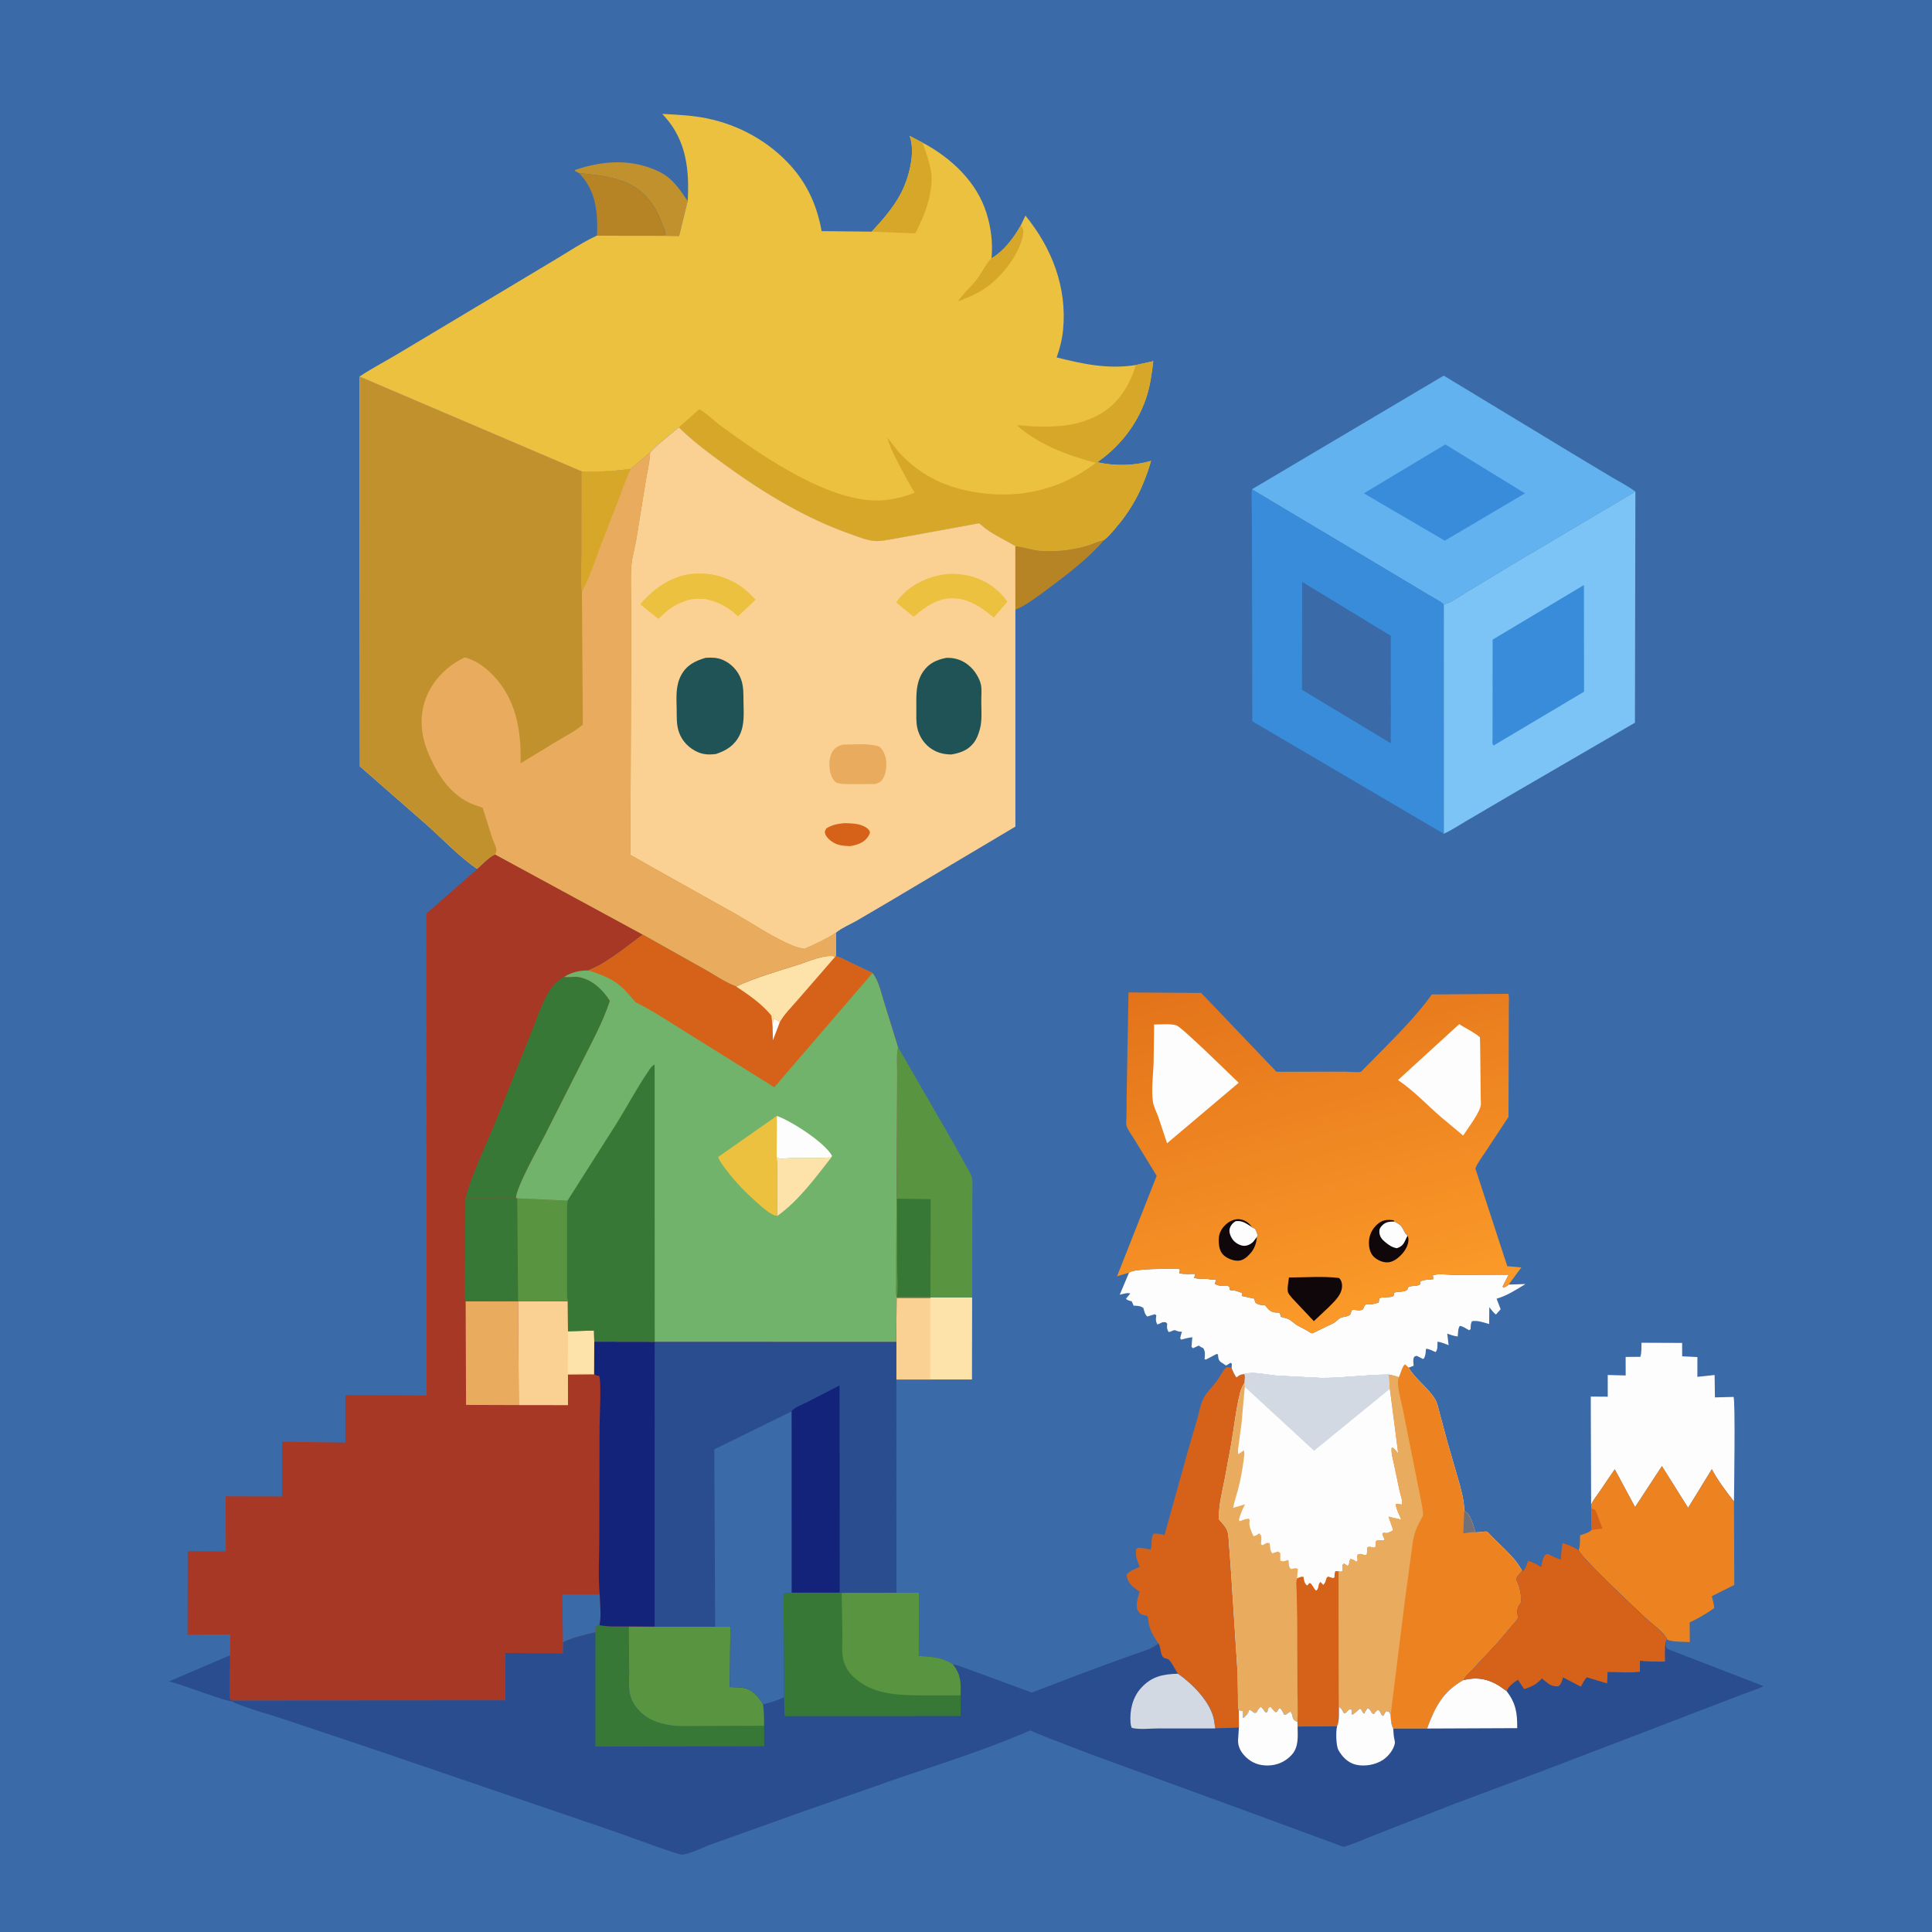 <?xml version="1.0" encoding="utf-8" ?>
<svg xmlns="http://www.w3.org/2000/svg" xmlns:xlink="http://www.w3.org/1999/xlink" width="1160" height="1160">
	<rect width="100%" height="100%" fill="#333333" stroke="none"/>
	<path fill="#3A6BA8" transform="scale(1.133 1.133)" d="M0 -0L1024 0L1024 1024L-0 1024L0 -0Z"/>
	<path fill="#B68424" transform="scale(1.133 1.133)" d="M538.072 289.418C542.393 289.723 546.813 291.443 551.25 291.827C558.947 292.494 568.256 291.417 575.68 289.266C578.72 288.385 581.559 286.858 584.649 286.248L585.101 286.164C576.789 295.908 565.716 304.315 555.468 311.947C550.105 315.94 544.255 320.516 538.087 323.137L538.072 289.418Z"/>
	<path fill="#C1912E" transform="scale(1.133 1.133)" d="M306.877 91.763L304.801 90.653L304.75 90.062C319.576 85 334.939 84.017 349.3 90.98C356.457 94.45 360.094 100.194 364.423 106.523L359.879 125.088L352.066 124.955C352.419 124.375 352.55 124.368 352.564 123.772C352.598 122.303 351.587 120.385 351.05 119C349.166 114.145 347.217 109.923 343.921 105.861C334.532 94.292 320.579 93.189 306.877 91.763Z"/>
	<path fill="#B68424" transform="scale(1.133 1.133)" d="M306.877 91.763C320.579 93.189 334.532 94.292 343.921 105.861C347.217 109.923 349.166 114.145 351.05 119C351.587 120.385 352.598 122.303 352.564 123.772C352.55 124.368 352.419 124.375 352.066 124.955L316.227 124.906C316.393 124.066 316.455 123.491 316.469 122.652C316.673 110.902 315.342 100.509 306.877 91.763Z"/>
	<path fill="#FDE2AA" transform="scale(1.133 1.133)" d="M493.052 687.504L515.172 687.531L515.081 731.035L492.95 731.033L474.942 731.054L474.961 711.066L475.149 687.967L492.966 687.836L493.052 687.504Z"/>
	<path fill="#FBD193" transform="scale(1.133 1.133)" d="M474.961 711.066L475.149 687.967L492.966 687.836L492.95 731.033L474.942 731.054L474.961 711.066Z"/>
	<path fill="#599440" transform="scale(1.133 1.133)" d="M475.934 554.952L505.334 605.868L511.844 617.624C513.447 620.53 515.346 623.083 515.315 626.5L515.271 635.253L515.172 687.531L493.052 687.504L475.197 687.51C474.644 685.313 474.943 682.619 474.942 680.331L474.94 665.442L475.321 594.916L475.442 568.703C475.464 564.245 475.004 559.289 475.934 554.952Z"/>
	<path fill="#387837" transform="scale(1.133 1.133)" d="M475.372 635.175L475.947 635.235L493.207 635.473L493.052 687.504L475.197 687.51C476.156 682.524 475.434 676.235 475.432 671.125L475.372 635.175Z"/>
	<path fill="#FEFDFD" transform="scale(1.133 1.133)" d="M843.194 797.316L843.003 740.093L852.002 740.154L851.997 728.657L861.504 728.906L861.48 719.089L869.26 719.019C870.03 716.901 869.781 713.852 869.886 711.573L891.416 711.663L891.437 718.753L899.507 719.155L899.496 729.632L908.624 728.655L908.797 740.531L918.664 740.272C919.667 742.015 918.961 789.754 918.888 795.68C914.567 790.196 910.486 784.771 907.151 778.606L894.582 799.054L880.7 776.96L866.482 798.655L855.711 778.633L847.598 790.549C846.119 792.712 844.297 794.943 843.194 797.316Z"/>
	<path fill="#ED8221" transform="scale(1.133 1.133)" d="M843.194 797.316C844.297 794.943 846.119 792.712 847.598 790.549L855.711 778.633L866.482 798.655L880.7 776.96L894.582 799.054L907.151 778.606C910.486 784.771 914.567 790.196 918.888 795.68L919.058 839.904L907.153 845.874C907.612 847.888 908.358 850.134 908.402 852.195C904.286 855.096 899.992 857.675 895.401 859.761L895.486 870.205C892.086 869.947 886.551 870.257 883.517 868.896C881.631 864.83 875.186 860.458 871.913 857.365C867.227 852.938 837.261 824.928 836.541 821.439C837.512 819.455 837.213 815.854 837.328 813.614C839.141 812.932 841.118 812.572 842.686 811.39L843.491 810.759L843.322 799.323L843.194 797.316Z"/>
	<path fill="#D6621A" transform="scale(1.133 1.133)" d="M843.322 799.323C844.823 799.731 845.193 799.84 845.905 801.25L849.228 810.044L843.491 810.759L843.322 799.323Z"/>
	<path fill="#D6621A" transform="scale(1.133 1.133)" d="M613.949 870.965C611.387 867.276 608.819 863.286 608.519 858.68C608.453 857.661 608.499 857.115 607.885 856.25L605.893 855.873C604.51 855.504 603.665 854.769 603.003 853.528C601.506 850.721 603.103 846.391 603.951 843.549L600.803 841.25C598.683 839.383 597.181 837.368 597.059 834.5C598.324 832.452 601.861 831.349 604.015 830.341C602.576 826.891 601.66 824.855 602.076 821L603.25 820.188C605.526 820.262 607.53 820.682 609.733 821.207C610.819 818.632 609.552 814.983 611.426 812.75C613.392 812.541 615.214 813.057 617.119 813.48L629.696 768.258L634.469 752C635.387 748.779 635.988 745.16 637.262 742.081C638.864 738.209 642.875 734.609 645.348 731.133C646.711 729.217 648.034 726.146 649.827 724.697C650.467 724.18 651.875 724.741 652.666 724.897C653.326 726.714 654.113 728.249 655.137 729.887C656.646 729.151 655.356 729.879 656.36 729.093C657.246 728.399 658.4 728.297 659.478 728.094C660.019 729.722 659.539 730.975 659.596 732.601C658.562 734.294 657.723 735.871 657.228 737.804C654.953 746.7 654.044 756.201 652.439 765.255L648.898 784.398C647.57 790.773 645.686 798.65 645.941 805.148C647.432 806.923 649.607 809.019 650.377 811.195C651.09 813.209 651.084 815.756 651.253 817.875L652.153 829.698L655.84 886.518L656.045 898.959C656.072 901.374 655.879 903.96 656.493 906.303L656.527 915.523L643.998 915.947L643.319 911.425C641.524 901.904 631.853 892.307 624.255 886.957C622.691 885.02 621.019 880.854 619.25 879.477C618.775 879.108 617.372 878.822 616.75 878.605C614.767 876.851 615.242 873.827 614.212 871.531L613.949 870.965Z"/>
	<path fill="#FEFDFD" transform="scale(1.133 1.133)" d="M598.306 674.43C601.091 672.03 620.056 672.445 624.75 672.441L625.276 673L624.952 674.75C627.606 675.354 630.535 675.099 633.25 675.089C633.451 676.21 633.26 676.098 632.673 677C634.506 678.127 638.323 677.386 640.665 677.891C641.866 678.15 643.148 678.132 644.374 678.173C644.253 679.027 644.088 679.495 643.75 680.269C645.325 681.637 648.674 681.48 650.75 681.459L651.757 682.25L651.626 683.5C652.751 683.917 652.166 683.816 653.219 683.82C654.782 683.824 656.519 684.603 658 685.109L658.354 685.859L657.987 686.75L664.842 688.25L664.874 688.81C664.95 689.545 665.133 689.912 665.491 690.537C667.253 691.532 668.366 691.645 670.374 691.654L670.862 692.267C672.413 694.194 673.417 695.333 675.998 695.548L677.976 695.612C678.495 696.37 678.613 696.897 678.75 697.8L681.858 698.68C684.062 699.336 685.161 700.888 687 702.047C689.294 703.493 691.722 704.418 694.02 705.983C694.868 706.56 694.503 706.383 695.571 706.539L706.009 701.502C707.314 701 707.949 700.326 708.938 699.376C710.954 697.437 713.016 698.227 715.043 696.993C716.438 696.143 715.641 694.257 716.813 694.175C717.125 694.153 717.438 694.132 717.75 694.14L719.242 694.318C720.632 694.48 721.173 694.433 722.376 693.75L722.668 692.931C723.043 691.994 723.247 691.713 724 691.106L724.514 691.173C726.828 691.424 728.398 690.952 730.566 690.25C730.932 689.411 730.646 688.071 731.207 687.848C732.839 687.199 737.999 687.883 738.566 686.5L738.75 685.04C740.737 684.337 744.793 684.876 745.856 683.25C746.055 682.946 746.157 682.466 746.25 682.113C748.686 680.912 750.408 682.042 752.75 680.501L752.647 679.116C754.581 678.03 757.288 678.185 759.485 677.898C759.524 677.041 759.494 676.77 759.25 675.994C761.081 674.676 767.614 675.575 770.236 675.616L799.482 675.517L796.283 681.75L796.75 682.397C797.829 681.91 798.657 681.624 799.487 680.749L808.396 680.453C803.549 683.432 798.588 686.637 793.084 688.234L795.24 693.795L792.75 696.61C791.369 695.578 790.316 694.073 789.232 692.737L789.149 701.633C786.329 700.866 782.995 699.615 780.081 700.133C779.274 701.404 779.39 702.908 779.322 704.366L778.5 704.927C776.974 704.067 775.352 702.858 773.608 702.631C772.511 704.139 772.768 706.442 772.467 708.25C770.537 708.057 768.752 707.354 766.927 706.732L767.677 712.825C765.821 712.187 763.734 711.21 761.792 711.013C761.682 712.828 762.031 715.216 760.75 716.517C759.13 715.776 757.517 714.885 755.722 714.728C755.573 715.383 755.553 715.874 755.521 716.548C755.466 717.717 755.119 718.663 754.731 719.75L754 720.171L753.254 719.726L750.75 718.477C750.09 718.73 749.483 718.719 749.216 719.442C748.738 720.732 749.037 722.394 749.125 723.75L746.493 724.764L744.5 723.051C742.992 724.371 742.301 727.974 741.294 729.895C739.607 729.206 737.835 728.856 736.064 728.446C724.03 728.391 712.067 730.297 699.97 730.208L676.5 728.997C671.675 728.595 664.005 726.719 659.478 728.094C658.4 728.297 657.246 728.399 656.36 729.093C655.356 729.879 656.646 729.151 655.137 729.887C654.113 728.249 653.326 726.714 652.666 724.897L652.819 722.75L652.139 722.175L649.75 723.656L646.821 721.684C645.678 720.696 645.614 719.653 645.487 718.246L645.449 717.75L644.75 717.501L639 720.494L638.337 720.25C638.516 718.088 638.885 716.293 637.6 714.389C636.909 714.083 636.286 713.804 635.666 713.363L635.25 713.047L632.25 714.469L631.431 713.75L631.757 709.52L631.908 708.666C629.949 708.78 627.909 709.449 626 709.907L625.43 709.25C625.628 708.256 625.81 707.334 626.147 706.375L626.383 705.75C625.178 705.676 624.191 705.656 623.101 705.06C621.966 704.439 620.817 705.855 619.25 705.84C618.434 704.361 618.326 703.668 618.51 701.982L618.571 701.5L617.858 700.75C615.49 700.277 615.404 701.39 613.25 701.86C612.51 700.186 612.42 699.376 612.708 697.562L612.798 697.044L612 696.447L608 697.664C606.661 696.578 606.413 694.729 605.876 693.103C604.094 691.891 602.822 692.045 600.75 691.905L599.75 689.621C598.611 689.307 597.517 689.137 596.673 688.25L598.954 685.5C597.599 684.85 594.922 685.805 593.395 686.099L598.306 674.43Z"/>
	<path fill="#62B2F0" transform="scale(1.133 1.133)" d="M663.407 259.305L765.086 199.059L833.916 240.746L854.115 252.878C858.293 255.348 862.778 257.603 866.651 260.528L803.108 298.148L777.313 313.738C773.748 315.874 769.063 319.406 765.074 320.34C763.183 318.47 760.183 317.137 757.891 315.744L739.666 304.828L663.407 259.305Z"/>
	<path fill="#398CDA" transform="scale(1.133 1.133)" d="M765.934 235.523L808.144 261.428L765.65 286.525L722.744 261.439L765.934 235.523Z"/>
	<path fill="#7CC4F5" transform="scale(1.133 1.133)" d="M765.074 320.34C769.063 319.406 773.748 315.874 777.313 313.738L803.108 298.148L866.651 260.528L866.405 382.993L801.437 420.75L777.255 434.928C773.284 437.244 769.277 439.969 765.092 441.843L765.074 320.34Z"/>
	<path fill="#398CDA" transform="scale(1.133 1.133)" d="M839.373 310.025L839.438 366.568L791.562 395.041C791.359 394.777 791.067 394.562 790.952 394.25C790.781 393.785 790.954 392.043 790.954 391.467L790.959 383.087L790.984 338.969L839.373 310.025Z"/>
	<path fill="#398CDA" transform="scale(1.133 1.133)" d="M765.092 441.843L663.635 382.218L663.487 299.834L663.406 272.176C663.387 267.956 662.966 263.484 663.407 259.305L739.666 304.828L757.891 315.744C760.183 317.137 763.183 318.47 765.074 320.34L765.092 441.843Z"/>
	<path fill="#3A6BA8" transform="scale(1.133 1.133)" d="M690.057 308.37L737.037 336.93L737.045 393.895L689.942 365.53L690.057 308.37Z"/>
	<path fill="#FEFDFD" transform="scale(1.133 1.133)" d="M741.294 729.895C742.301 727.974 742.992 724.371 744.5 723.051L746.493 724.764L746.968 725.532C750.637 731.298 756.897 735.614 760.474 741.463C761.765 743.574 762.255 746.463 762.913 748.845L766.947 763.897L772.833 784.247C774.336 789.569 775.92 795.1 775.953 800.669C776.49 801.085 777.626 801.735 777.994 802.25C779.474 804.322 781.389 809.554 781.771 812.015L782.247 812.05C783.623 812.136 787.027 811.39 787.945 811.692C788.512 811.878 790.512 814.228 791.09 814.8C794.713 818.388 798.56 821.919 801.95 825.723C803.76 827.754 805.209 830.031 806.641 832.336C805.424 833.719 804.169 834.998 803.381 836.68C805.342 840.994 806.214 844.481 806.002 849.25C803.882 851.998 803.866 853.029 804.245 856.453L804.441 857.72L793.394 870.728L780.008 885C778.719 886.368 776.089 888.515 775.685 890.281C764.717 896.269 760.407 904.737 756.277 916.008L738.316 916.025C737.141 914.081 737.101 911.133 736.924 908.922L736.449 907.5C735.55 906.798 735.592 906.818 734.453 906.892L733 909.354C731.476 908.606 731.876 907.006 730.25 906.037C729.531 906.491 729.092 906.938 728.58 907.605L728 908.371C726.262 907.71 726.677 905.829 724.75 905.21C724.173 905.95 723.687 906.591 723.293 907.451L723.034 908.073C722.007 908.014 721.925 906.145 720.75 905.414L717 908.554L716.168 908.394C716.4 907.141 716.537 906.899 716.037 905.75C713.89 905.75 714.057 907.785 712.25 908.017C711.675 906.909 711.16 905.797 710.19 904.977L709.583 904.487C709.508 907.63 709.879 911.782 708.6 914.691L687.633 914.981L687.56 912.444C683.759 911.122 685.885 909.108 683.75 907.03L681.25 908.741L680.435 908.571C679.949 907.38 679.318 906.402 678.608 905.342L677.869 905.321L676.664 907.19L675.75 907.266L673.25 904.498C671.505 904.912 672.37 906.215 671.25 907.574L670.403 907.25C669.735 906.197 669.159 905.392 668.25 904.519C666.874 905.25 666.639 906.149 665.893 907.491C663.981 908.514 664.013 906.074 661.893 906.25C661.444 908.276 660.368 909.082 658.857 910.427C658.401 910.195 658.898 907.752 658.48 906.75L656.493 906.303C655.879 903.96 656.072 901.374 656.045 898.959L655.84 886.518L652.153 829.698L651.253 817.875C651.084 815.756 651.09 813.209 650.377 811.195C649.607 809.019 647.432 806.923 645.941 805.148C645.686 798.65 647.57 790.773 648.898 784.398L652.439 765.255C654.044 756.201 654.953 746.7 657.228 737.804C657.723 735.871 658.562 734.294 659.596 732.601C659.539 730.975 660.019 729.722 659.478 728.094C664.005 726.719 671.675 728.595 676.5 728.997L699.97 730.208C712.067 730.297 724.03 728.391 736.064 728.446C737.835 728.856 739.607 729.206 741.294 729.895Z"/>
	<path fill="#D2D9E2" transform="scale(1.133 1.133)" d="M659.478 728.094C664.005 726.719 671.675 728.595 676.5 728.997L699.97 730.208C712.067 730.297 724.03 728.391 736.064 728.446L736.55 735.992L696.364 768.801L659.664 734.981L659.596 732.601C659.539 730.975 660.019 729.722 659.478 728.094Z"/>
	<path fill="#E9AB5E" transform="scale(1.133 1.133)" d="M659.596 732.601L659.664 734.981L657.906 754.503L656.397 765.704C656.203 767.278 655.796 769.077 656.25 770.599C657.272 770.008 658.097 769.333 659 768.581C659.718 769.822 659.303 771.693 659.129 773.111C658.449 778.654 657.394 784.433 655.953 789.832C655.15 792.844 654.001 795.953 653.531 799.027L659.783 797.189C658.397 799.957 657.215 802.454 656.546 805.5L657 806.112C658.606 805.483 660.018 804.897 661.75 804.77L662.297 805.466L662.134 806.429C661.774 808.983 663.259 811.777 664.25 814.075C665.606 813.857 666.167 813.346 667.25 812.571C668.142 813.304 668.431 813.802 668.472 815L668.25 818.289L669 818.892C670.388 818.171 671.212 817.306 672.75 817.755C673.323 819.94 672.774 821.347 674.25 823.149L677.25 822.175L678.467 823L678.485 827C679.913 827.704 680.883 827.233 682.378 826.752L682.75 826.622C683.211 828.536 682.602 830.326 684.25 831.492C685.68 831.215 686.559 830.669 687.82 831.5C687.646 833.137 687.4 834.801 687.419 836.446C688.694 835.929 689.353 835.441 690.75 835.652L690.958 837.15C691.202 838.419 691.636 839.541 692.732 840.25L693.974 838.918C695.314 839.047 695.961 841.921 697.5 842.973C699.263 841.717 698.191 839.789 699.75 838.376L701.25 839.92C702.278 838.923 702.489 838.091 702.839 836.756C703.023 836.058 703.238 835.995 703.75 835.513L706.5 836.331L707.25 835.837C707.156 834.597 707.269 833.816 707.645 832.632L709.418 832.621L709.583 904.487C709.508 907.63 709.879 911.782 708.6 914.691L687.633 914.981L687.56 912.444C683.759 911.122 685.885 909.108 683.75 907.03L681.25 908.741L680.435 908.571C679.949 907.38 679.318 906.402 678.608 905.342L677.869 905.321L676.664 907.19L675.75 907.266L673.25 904.498C671.505 904.912 672.37 906.215 671.25 907.574L670.403 907.25C669.735 906.197 669.159 905.392 668.25 904.519C666.874 905.25 666.639 906.149 665.893 907.491C663.981 908.514 664.013 906.074 661.893 906.25C661.444 908.276 660.368 909.082 658.857 910.427C658.401 910.195 658.898 907.752 658.48 906.75L656.493 906.303C655.879 903.96 656.072 901.374 656.045 898.959L655.84 886.518L652.153 829.698L651.253 817.875C651.084 815.756 651.09 813.209 650.377 811.195C649.607 809.019 647.432 806.923 645.941 805.148C645.686 798.65 647.57 790.773 648.898 784.398L652.439 765.255C654.044 756.201 654.953 746.7 657.228 737.804C657.723 735.871 658.562 734.294 659.596 732.601Z"/>
	<path fill="#D6621A" transform="scale(1.133 1.133)" d="M687.419 836.446C688.694 835.929 689.353 835.441 690.75 835.652L690.958 837.15C691.202 838.419 691.636 839.541 692.732 840.25L693.974 838.918C695.314 839.047 695.961 841.921 697.5 842.973C699.263 841.717 698.191 839.789 699.75 838.376L701.25 839.92C702.278 838.923 702.489 838.091 702.839 836.756C703.023 836.058 703.238 835.995 703.75 835.513L706.5 836.331L707.25 835.837C707.156 834.597 707.269 833.816 707.645 832.632L709.418 832.621L709.583 904.487C709.508 907.63 709.879 911.782 708.6 914.691L687.633 914.981L687.56 912.444C687.895 906.111 687.552 899.603 687.546 893.248L687.44 858.147L687.129 842.952C687.081 840.925 686.638 838.305 687.419 836.446Z"/>
	<path fill="#ED8221" transform="scale(1.133 1.133)" d="M741.294 729.895C742.301 727.974 742.992 724.371 744.5 723.051L746.493 724.764L746.968 725.532C750.637 731.298 756.897 735.614 760.474 741.463C761.765 743.574 762.255 746.463 762.913 748.845L766.947 763.897L772.833 784.247C774.336 789.569 775.92 795.1 775.953 800.669C776.49 801.085 777.626 801.735 777.994 802.25C779.474 804.322 781.389 809.554 781.771 812.015L782.247 812.05C783.623 812.136 787.027 811.39 787.945 811.692C788.512 811.878 790.512 814.228 791.09 814.8C794.713 818.388 798.56 821.919 801.95 825.723C803.76 827.754 805.209 830.031 806.641 832.336C805.424 833.719 804.169 834.998 803.381 836.68C805.342 840.994 806.214 844.481 806.002 849.25C803.882 851.998 803.866 853.029 804.245 856.453L804.441 857.72L793.394 870.728L780.008 885C778.719 886.368 776.089 888.515 775.685 890.281C764.717 896.269 760.407 904.737 756.277 916.008L738.316 916.025C737.141 914.081 737.101 911.133 736.924 908.922L736.449 907.5C735.55 906.798 735.592 906.818 734.453 906.892L733 909.354C731.476 908.606 731.876 907.006 730.25 906.037C729.531 906.491 729.092 906.938 728.58 907.605L728 908.371C726.262 907.71 726.677 905.829 724.75 905.21C724.173 905.95 723.687 906.591 723.293 907.451L723.034 908.073C722.007 908.014 721.925 906.145 720.75 905.414L717 908.554L716.168 908.394C716.4 907.141 716.537 906.899 716.037 905.75C713.89 905.75 714.057 907.785 712.25 908.017C711.675 906.909 711.16 905.797 710.19 904.977L709.583 904.487L709.418 832.621C710.516 832.927 710.284 833.09 711.379 832.488L711.458 829.25L712.25 828.535L714.063 829.798C715.499 829.051 714.618 827.544 715.634 826.173C716.612 826.301 717.165 826.517 717.96 827.078L718.75 827.647L719.474 827C719.32 825.809 719.121 824.914 719.509 823.75C720.597 823.4 721.101 823.407 722.156 823.767C723.178 824.116 723.087 824.138 724.25 823.889C724.519 822.603 724.544 821.339 724.611 820.032C726.31 819.035 727.128 820.584 728.871 819.982L729.059 817C730.537 815.041 731.924 817.321 733.785 815.91L732.522 813L733.122 812.183C733.918 812.353 734.576 812.559 735.384 812.317L736.003 812.075C736.929 811.724 737.569 811.506 738.286 810.807L735.823 803.74L742.575 805.329C741.82 803.185 739.484 799.075 739.75 796.982C740.632 797.019 741.467 797.062 742.338 797.221L742.957 797.347C743.409 795.345 742.241 792.482 741.768 790.473L738.691 775.808C738.149 773.196 737.055 769.707 737.536 767.098C738.752 767.235 740.104 769.256 740.961 770.215L736.55 735.992L736.064 728.446C737.835 728.856 739.607 729.206 741.294 729.895Z"/>
	<path fill="#71717C" transform="scale(1.133 1.133)" d="M775.953 800.669C776.49 801.085 777.626 801.735 777.994 802.25C779.474 804.322 781.389 809.554 781.771 812.015C779.647 811.758 777.537 812.251 775.441 812.585L775.953 800.669Z"/>
	<path fill="#E9AB5E" transform="scale(1.133 1.133)" d="M736.064 728.446C737.835 728.856 739.607 729.206 741.294 729.895C739.701 733.242 742.6 742.587 743.344 746.513L753.023 795.02C753.384 797.3 754.273 800.677 754.08 802.936C754.03 803.525 753.036 805.102 752.75 805.645C750.51 809.891 749.363 812.944 748.625 817.747L744.429 848.647L736.924 908.922L736.449 907.5C735.55 906.798 735.592 906.818 734.453 906.892L733 909.354C731.476 908.606 731.876 907.006 730.25 906.037C729.531 906.491 729.092 906.938 728.58 907.605L728 908.371C726.262 907.71 726.677 905.829 724.75 905.21C724.173 905.95 723.687 906.591 723.293 907.451L723.034 908.073C722.007 908.014 721.925 906.145 720.75 905.414L717 908.554L716.168 908.394C716.4 907.141 716.537 906.899 716.037 905.75C713.89 905.75 714.057 907.785 712.25 908.017C711.675 906.909 711.16 905.797 710.19 904.977L709.583 904.487L709.418 832.621C710.516 832.927 710.284 833.09 711.379 832.488L711.458 829.25L712.25 828.535L714.063 829.798C715.499 829.051 714.618 827.544 715.634 826.173C716.612 826.301 717.165 826.517 717.96 827.078L718.75 827.647L719.474 827C719.32 825.809 719.121 824.914 719.509 823.75C720.597 823.4 721.101 823.407 722.156 823.767C723.178 824.116 723.087 824.138 724.25 823.889C724.519 822.603 724.544 821.339 724.611 820.032C726.31 819.035 727.128 820.584 728.871 819.982L729.059 817C730.537 815.041 731.924 817.321 733.785 815.91L732.522 813L733.122 812.183C733.918 812.353 734.576 812.559 735.384 812.317L736.003 812.075C736.929 811.724 737.569 811.506 738.286 810.807L735.823 803.74L742.575 805.329C741.82 803.185 739.484 799.075 739.75 796.982C740.632 797.019 741.467 797.062 742.338 797.221L742.957 797.347C743.409 795.345 742.241 792.482 741.768 790.473L738.691 775.808C738.149 773.196 737.055 769.707 737.536 767.098C738.752 767.235 740.104 769.256 740.961 770.215L736.55 735.992L736.064 728.446Z"/>
	<defs>
		<linearGradient id="gradient_0" gradientUnits="userSpaceOnUse" x1="670.41" y1="507.007" x2="722.71" y2="698.598">
			<stop offset="0" stop-color="#E3731A"/>
			<stop offset="1" stop-color="#FB9A29"/>
		</linearGradient>
	</defs>
	<path fill="url(#gradient_0)" transform="scale(1.133 1.133)" d="M598.306 674.43L591.959 676.348L612.965 623.101L600.956 603.495C599.829 601.636 597.481 598.524 596.945 596.458C596.664 595.374 596.946 593.244 596.949 592.073L597.027 581.639L598.04 525.923L636.568 526.2L676.445 567.962L712.719 567.896C714.084 567.899 720.227 568.441 721.174 567.976C721.594 567.77 722.494 566.669 722.868 566.297L728.383 560.75C738.734 550.14 750.184 539.086 758.761 527.002L799.344 526.652C799.856 528.538 799.579 530.98 799.574 532.95L799.55 544.423L799.399 591.889L787.094 610.545C785.365 613.217 782.932 616.255 781.852 619.218L798.755 670.997L806.186 671.665L799.487 680.749C798.657 681.624 797.829 681.91 796.75 682.397L796.283 681.75L799.482 675.517L770.236 675.616C767.614 675.575 761.081 674.676 759.25 675.994C759.494 676.77 759.524 677.041 759.485 677.898C757.288 678.185 754.581 678.03 752.647 679.116L752.75 680.501C750.408 682.042 748.686 680.912 746.25 682.113C746.157 682.466 746.055 682.946 745.856 683.25C744.793 684.876 740.737 684.337 738.75 685.04L738.566 686.5C737.999 687.883 732.839 687.199 731.207 687.848C730.646 688.071 730.932 689.411 730.566 690.25C728.398 690.952 726.828 691.424 724.514 691.173L724 691.106C723.247 691.713 723.043 691.994 722.668 692.931L722.376 693.75C721.173 694.433 720.632 694.48 719.242 694.318L717.75 694.14C717.438 694.132 717.125 694.153 716.813 694.175C715.641 694.257 716.438 696.143 715.043 696.993C713.016 698.227 710.954 697.437 708.938 699.376C707.949 700.326 707.314 701 706.009 701.502L695.571 706.539C694.503 706.383 694.868 706.56 694.02 705.983C691.722 704.418 689.294 703.493 687 702.047C685.161 700.888 684.062 699.336 681.858 698.68L678.75 697.8C678.613 696.897 678.495 696.37 677.976 695.612L675.998 695.548C673.417 695.333 672.413 694.194 670.862 692.267L670.374 691.654C668.366 691.645 667.253 691.532 665.491 690.537C665.133 689.912 664.95 689.545 664.874 688.81L664.842 688.25L657.987 686.75L658.354 685.859L658 685.109C656.519 684.603 654.782 683.824 653.219 683.82C652.166 683.816 652.751 683.917 651.626 683.5L651.757 682.25L650.75 681.459C648.674 681.48 645.325 681.637 643.75 680.269C644.088 679.495 644.253 679.027 644.374 678.173C643.148 678.132 641.866 678.15 640.665 677.891C638.323 677.386 634.506 678.127 632.673 677C633.26 676.098 633.451 676.21 633.25 675.089C630.535 675.099 627.606 675.354 624.952 674.75L625.276 673L624.75 672.441C620.056 672.445 601.091 672.03 598.306 674.43Z"/>
	<path fill="#0F070A" transform="scale(1.133 1.133)" d="M666.06 655.544C665.779 658.949 664.751 661.878 662.405 664.431C660.651 666.341 658.625 668.112 655.891 668.099C653.128 668.086 649.724 666.669 647.896 664.588C645.948 662.369 645.724 658.678 645.926 655.87C646.154 652.708 648.038 650.1 650.476 648.18C652.16 646.854 654.818 645.816 656.986 646.133C659.876 646.555 661.775 647.955 663.444 650.271L663.946 650.75L665.006 651C665.75 652.305 666.112 653.284 666.443 654.75L666.06 655.544Z"/>
	<path fill="#FEFDFD" transform="scale(1.133 1.133)" d="M666.06 655.544L664.25 657.914C662.96 659.313 660.936 660.327 659 660.187C657.06 660.046 654.916 658.795 653.649 657.356C652.386 655.923 651.185 653.3 651.606 651.348C651.994 649.549 653.237 648.085 654.75 647.152C658.41 646.658 660.473 648.429 663.444 650.271L663.946 650.75L665.006 651C665.75 652.305 666.112 653.284 666.443 654.75L666.06 655.544Z"/>
	<path fill="#0F070A" transform="scale(1.133 1.133)" d="M745.903 654.848L746.255 655.75C746.958 658.9 744.821 662.568 742.773 664.75C740.761 666.893 738.08 668.99 735 668.976C732.294 668.963 729.052 667.404 727.381 665.289C725.608 663.045 725.201 659.523 725.572 656.75C726.035 653.279 727.881 650.285 730.67 648.177C733.116 646.328 735.597 646.292 738.5 646.641L738.953 647.325C740.068 647.948 741.458 648.604 742.322 649.557C743.801 651.187 744.107 653.401 745.903 654.848Z"/>
	<path fill="#FEFDFD" transform="scale(1.133 1.133)" d="M745.903 654.848C745.423 655.653 745.098 656.544 744.691 657.389C743.584 659.687 742.632 660.624 740.25 661.466C737.771 661.063 735.97 659.824 734.061 658.232C732.24 656.714 731.017 655.239 730.963 652.75C730.929 651.2 731.41 650.49 732.445 649.422C734.388 647.414 736.317 647.388 738.953 647.325C740.068 647.948 741.458 648.604 742.322 649.557C743.801 651.187 744.107 653.401 745.903 654.848Z"/>
	<path fill="#0F070A" transform="scale(1.133 1.133)" d="M683.068 676.985C691.701 676.978 701.098 676.208 709.633 677.25C710.709 678.431 711.135 679.527 711.191 681.105C711.363 686.023 707.166 689.598 704.003 692.839L696.252 700.121L684.753 687.924C684.206 687.268 682.798 685.667 682.567 684.863C681.996 682.879 682.845 679.087 683.068 676.985Z"/>
	<path fill="#FEFDFD" transform="scale(1.133 1.133)" d="M773.268 542.742C776.734 544.976 781.144 546.981 784.221 549.641C784.49 549.874 784.531 581.041 784.784 584.75C785.052 588.688 777.699 598.101 775.364 601.755L763.581 591.912C756.099 585.458 749.056 577.814 740.842 572.373L773.268 542.742Z"/>
	<path fill="#FEFDFD" transform="scale(1.133 1.133)" d="M611.602 542.916C614.935 542.934 620.204 542.406 623.333 543.335C626.266 544.206 651.741 569.366 656.409 573.807L639.145 588.402L618.469 605.857L613.756 591.694C612.873 589.327 611.368 586.45 610.991 583.969C610.027 577.627 611.083 570.007 611.329 563.524L611.602 542.916Z"/>
	<path fill="#EBC13F" transform="scale(1.133 1.133)" d="M364.423 106.523C365.376 90.384 363.762 74.865 352.648 62.222L350.953 60.359C358.853 60.786 366.659 61.119 374.436 62.686C391.505 66.126 407.479 74.943 419.103 87.915C428.055 97.903 433.058 109.382 435.406 122.485L461.959 122.753C467.636 116.621 473.431 110.065 477.334 102.63C481.55 94.599 485.133 81.469 482.256 72.598L482.054 72.011L488.958 75.62C503.997 83.621 517.709 96.41 522.812 113.047C525.228 120.925 526.202 128.637 525.434 136.873C531.959 133.096 537.279 125.967 540.924 119.512L543.409 114.261C557.476 131.454 565.489 152.257 563.377 174.637C562.899 179.698 561.665 184.627 559.969 189.413C574.08 192.952 587.28 195.777 601.899 193.434L611.167 191.411C610.429 197.508 609.649 203.575 607.838 209.466C603.85 222.442 595.66 233.932 585.011 242.332L581.816 244.745L581.501 244.974C591.016 246.994 600.573 246.978 609.997 244.233C606.245 257.124 600.822 268.411 592.097 278.75C589.926 281.323 587.738 284.049 585.101 286.164L584.649 286.248C581.559 286.858 578.72 288.385 575.68 289.266C568.256 291.417 558.947 292.494 551.25 291.827C546.813 291.443 542.393 289.723 538.072 289.418C531.577 285.421 525.244 283.065 519.438 277.752L518.935 277.283L478.391 284.696C473.918 285.404 469.07 286.657 464.545 286.715C460.347 286.769 455.189 284.576 451.27 283.221C427.396 274.969 404.857 261.315 384.5 246.543C375.928 240.323 367.264 233.922 359.724 226.46C354.596 230.819 349.125 234.864 344.506 239.774L334.293 248.483C326.102 249.653 316.588 250.229 308.3 249.825L190.505 199.537C196.993 195.23 204.11 191.524 210.814 187.524L255.882 160.554L294.773 137.249C301.752 133.096 308.852 128.269 316.227 124.906L352.066 124.955L359.879 125.088L364.423 106.523Z"/>
	<path fill="#D6A729" transform="scale(1.133 1.133)" d="M540.924 119.512C542.228 121.361 542.569 121.751 542.191 124.096C540.45 134.875 530.336 147.354 521.397 153.195C517.129 155.985 512.426 157.862 507.704 159.729C510.42 155.517 514.802 151.825 517.883 147.75C520.4 144.42 522.451 139.655 525.434 136.873C531.959 133.096 537.279 125.967 540.924 119.512Z"/>
	<path fill="#D6A729" transform="scale(1.133 1.133)" d="M461.959 122.753C467.636 116.621 473.431 110.065 477.334 102.63C481.55 94.599 485.133 81.469 482.256 72.598L482.054 72.011L488.958 75.62C490.584 80.391 492.149 84.637 493.164 89.623C495.009 98.688 491.391 110.777 487.39 118.806C486.716 120.157 486.054 122.082 485.168 123.271L484.763 123.666L461.959 122.753Z"/>
	<path fill="#D6A729" transform="scale(1.133 1.133)" d="M601.899 193.434L611.167 191.411C610.429 197.508 609.649 203.575 607.838 209.466C603.85 222.442 595.66 233.932 585.011 242.332L581.816 244.745L581.501 244.974C591.016 246.994 600.573 246.978 609.997 244.233C606.245 257.124 600.822 268.411 592.097 278.75C589.926 281.323 587.738 284.049 585.101 286.164L584.649 286.248C581.559 286.858 578.72 288.385 575.68 289.266C568.256 291.417 558.947 292.494 551.25 291.827C546.813 291.443 542.393 289.723 538.072 289.418C531.577 285.421 525.244 283.065 519.438 277.752L518.935 277.283L478.391 284.696C473.918 285.404 469.07 286.657 464.545 286.715C460.347 286.769 455.189 284.576 451.27 283.221C427.396 274.969 404.857 261.315 384.5 246.543C375.928 240.323 367.264 233.922 359.724 226.46L370.424 216.982C371.831 216.861 379.41 223.763 381.25 225.115C403.147 241.206 442.917 269.35 471.25 264.759C476.034 263.984 480.267 262.954 484.732 261.03C481.908 256.746 479.432 251.918 477.041 247.361C474.388 242.307 471.7 237.375 470.232 231.821L472.644 234.949C475.463 239.025 479.33 243.013 483.161 246.171C493.848 254.983 505.742 259.356 519.413 261.215C541.986 264.285 562.6 259.039 580.795 245.28C565.725 241.336 550.949 235.818 538.984 225.526C541.169 225.146 543.988 225.835 546.25 225.917C552.135 226.129 558.15 226.217 564 225.517C570.827 224.699 576.897 222.811 582.906 219.452C592.577 214.046 598.935 203.909 601.899 193.434Z"/>
	<path fill="#2A4D90" transform="scale(1.133 1.133)" d="M346.948 711.021L474.961 711.066L474.942 731.054L474.997 844.053L486.952 844.034L486.887 877.543C493.736 878.045 498.929 878.116 504.913 881.915C509.084 882.847 513.15 884.644 517.187 886.055L546.793 896.951L575.998 885.8L599.295 877.284C604.157 875.52 609.843 874.189 613.949 870.965L614.212 871.531C615.242 873.827 614.767 876.851 616.75 878.605C617.372 878.822 618.775 879.108 619.25 879.477C621.019 880.854 622.691 885.02 624.255 886.957C631.853 892.307 641.524 901.904 643.319 911.425L643.998 915.947L656.527 915.523L656.493 906.303L658.48 906.75C658.898 907.752 658.401 910.195 658.857 910.427C660.368 909.082 661.444 908.276 661.893 906.25C664.013 906.074 663.981 908.514 665.893 907.491C666.639 906.149 666.874 905.25 668.25 904.519C669.159 905.392 669.735 906.197 670.403 907.25L671.25 907.574C672.37 906.215 671.505 904.912 673.25 904.498L675.75 907.266L676.664 907.19L677.869 905.321L678.608 905.342C679.318 906.402 679.949 907.38 680.435 908.571L681.25 908.741L683.75 907.03C685.885 909.108 683.759 911.122 687.56 912.444L687.633 914.981L708.6 914.691C709.879 911.782 709.508 907.63 709.583 904.487L710.19 904.977C711.16 905.797 711.675 906.909 712.25 908.017C714.057 907.785 713.89 905.75 716.037 905.75C716.537 906.899 716.4 907.141 716.168 908.394L717 908.554L720.75 905.414C721.925 906.145 722.007 908.014 723.034 908.073L723.293 907.451C723.687 906.591 724.173 905.95 724.75 905.21C726.677 905.829 726.262 907.71 728 908.371L728.58 907.605C729.092 906.938 729.531 906.491 730.25 906.037C731.876 907.006 731.476 908.606 733 909.354L734.453 906.892C735.592 906.818 735.55 906.798 736.449 907.5L736.924 908.922C737.101 911.133 737.141 914.081 738.316 916.025L756.277 916.008C760.407 904.737 764.717 896.269 775.685 890.281C776.089 888.515 778.719 886.368 780.008 885L793.394 870.728L804.441 857.72L804.245 856.453C803.866 853.029 803.882 851.998 806.002 849.25C806.214 844.481 805.342 840.994 803.381 836.68C804.169 834.998 805.424 833.719 806.641 832.336L807.163 832.46C808.563 830.979 809.074 828.946 809.758 827.063C812.098 827.844 813.989 828.636 816.063 830.012L816.612 830.385C817.117 828.569 817.415 825.875 818.542 824.359C819.207 823.466 819.46 823.684 820.5 823.528C822.604 824.729 824.753 825.592 827.003 826.463L827.929 817.605C831.044 818.587 833.783 819.682 836.541 821.439C837.261 824.928 867.227 852.938 871.913 857.365C875.186 860.458 881.631 864.83 883.517 868.896L882.973 869.217C882.906 870.853 882.423 872.567 883.548 873.803L934.448 893.469C933.378 894.41 931.351 894.942 930 895.453L919.541 899.382L871.974 917.63L816.966 938.659L770.939 955.847L728.996 972.25C723.442 974.397 717.696 977.11 711.987 978.728L671.916 963.939L577.5 929.458L554.601 920.642L548.454 918.133C548.025 917.951 546.443 917.111 546.053 917.077C545.544 917.033 543.184 918.231 542.5 918.518C521.148 927.463 499.062 934.605 477.129 941.957L426.13 959.777L377.241 977.256C372.506 978.937 366.524 982.144 361.639 982.861C359.572 983.164 329.69 971.884 324.413 970.163L200.305 927.776L151.046 911.259C142.27 908.371 133.085 905.918 124.527 902.462C124.003 902.25 123.596 902.005 123.156 901.653C119.739 901.259 116.022 899.79 112.742 898.726C104.999 896.216 97.433 893.102 89.558 891.024L121.939 877.177L121.86 900.25L122.955 901.114L267.664 901.013L267.834 875.959L298.258 876.098L298.317 870.207C303.569 867.582 309.851 866.281 315.526 864.847C315.501 863.754 315.629 862.713 315.75 861.629L317.674 861.241C322.63 862.201 328.137 861.823 333.185 861.887L346.916 861.994L346.948 711.021Z"/>
	<path fill="#FEFDFD" transform="scale(1.133 1.133)" d="M709.583 904.487L710.19 904.977C711.16 905.797 711.675 906.909 712.25 908.017C714.057 907.785 713.89 905.75 716.037 905.75C716.537 906.899 716.4 907.141 716.168 908.394L717 908.554L720.75 905.414C721.925 906.145 722.007 908.014 723.034 908.073L723.293 907.451C723.687 906.591 724.173 905.95 724.75 905.21C726.677 905.829 726.262 907.71 728 908.371L728.58 907.605C729.092 906.938 729.531 906.491 730.25 906.037C731.876 907.006 731.476 908.606 733 909.354L734.453 906.892C735.592 906.818 735.55 906.798 736.449 907.5L736.924 908.922C737.101 911.133 737.141 914.081 738.316 916.025C738.458 917.856 738.505 919.775 738.893 921.57C739.072 922.397 739.322 923.115 739.149 923.971C738.471 927.333 735.65 930.793 732.858 932.639C728.948 935.224 723.227 936.249 718.62 935.187C714.42 934.219 711.272 931.053 709.264 927.383C707.978 925.032 707.831 917.249 708.6 914.691C709.879 911.782 709.508 907.63 709.583 904.487Z"/>
	<path fill="#FEFDFD" transform="scale(1.133 1.133)" d="M656.493 906.303L658.48 906.75C658.898 907.752 658.401 910.195 658.857 910.427C660.368 909.082 661.444 908.276 661.893 906.25C664.013 906.074 663.981 908.514 665.893 907.491C666.639 906.149 666.874 905.25 668.25 904.519C669.159 905.392 669.735 906.197 670.403 907.25L671.25 907.574C672.37 906.215 671.505 904.912 673.25 904.498L675.75 907.266L676.664 907.19L677.869 905.321L678.608 905.342C679.318 906.402 679.949 907.38 680.435 908.571L681.25 908.741L683.75 907.03C685.885 909.108 683.759 911.122 687.56 912.444L687.633 914.981C687.709 920.247 688.33 925.801 684.471 930C681.143 933.621 676.663 935.572 671.784 935.599C667.358 935.623 663.482 934.275 660.25 931.142C657.711 928.68 656.032 925.862 656.087 922.25L656.527 915.523L656.493 906.303Z"/>
	<path fill="#FEFDFD" transform="scale(1.133 1.133)" d="M775.685 890.281C782.525 888.63 788.442 889.619 794.444 893.342L798.424 896.18C803.348 902.686 804.089 907.838 804.013 915.809L756.277 916.008C760.407 904.737 764.717 896.269 775.685 890.281Z"/>
	<path fill="#D2D9E2" transform="scale(1.133 1.133)" d="M624.255 886.957C631.853 892.307 641.524 901.904 643.319 911.425L643.998 915.947L613.589 915.965C609.479 915.964 603.657 916.68 599.75 915.649C599.381 914.762 599.194 914.067 599.116 913.098C598.585 906.481 600.153 899.503 604.708 894.502C610.343 888.317 616.298 887.204 624.255 886.957Z"/>
	<path fill="#387837" transform="scale(1.133 1.133)" d="M315.526 864.847C315.501 863.754 315.629 862.713 315.75 861.629L317.674 861.241C322.63 862.201 328.137 861.823 333.185 861.887L333.428 885.43C333.458 889.639 332.903 894.96 334.144 899C335.206 902.458 337.224 905.148 339.804 907.615C343.692 911.333 348.79 913.133 354 914.061L354.644 914.184C359.749 915.095 365.612 914.666 370.807 914.726L404.91 914.582L404.987 925.388L315.5 925.578L315.526 864.847Z"/>
	<path fill="#599440" transform="scale(1.133 1.133)" d="M346.916 861.994L378.989 862.053L387.054 862.019L386.808 894.028C392.783 894.221 396.451 893.75 400.784 898.348C402.145 899.792 403.372 901.438 404.356 903.161C404.907 906.993 404.938 910.716 404.91 914.582L370.807 914.726C365.612 914.666 359.749 915.095 354.644 914.184L354 914.061C348.79 913.133 343.692 911.333 339.804 907.615C337.224 905.148 335.206 902.458 334.144 899C332.903 894.96 333.458 889.639 333.428 885.43L333.185 861.887L346.916 861.994Z"/>
	<path fill="#D6621A" transform="scale(1.133 1.133)" d="M806.641 832.336L807.163 832.46C808.563 830.979 809.074 828.946 809.758 827.063C812.098 827.844 813.989 828.636 816.063 830.012L816.612 830.385C817.117 828.569 817.415 825.875 818.542 824.359C819.207 823.466 819.46 823.684 820.5 823.528C822.604 824.729 824.753 825.592 827.003 826.463L827.929 817.605C831.044 818.587 833.783 819.682 836.541 821.439C837.261 824.928 867.227 852.938 871.913 857.365C875.186 860.458 881.631 864.83 883.517 868.896L882.973 869.217L882.796 869.881C882.022 873.009 882.397 877.254 882.318 880.523C877.953 880.483 873.397 880.706 869.083 880.017L869.009 885.923C863.544 886.549 857.449 886.061 851.924 886.037L851.649 892.089L840.912 888.845C839.583 890.145 838.669 892.212 837.74 893.821L828.335 888.887C827.671 890.724 827.433 892.562 825.75 893.633C821.598 893.784 820.693 892.202 817.544 889.838C817.395 889.727 817.276 889.481 817.092 889.511C816.876 889.547 816.792 889.831 816.64 889.988C813.972 892.73 811.314 894.021 807.699 895.079L804.392 890.157C802.021 891.765 799.543 893.416 798.424 896.18L794.444 893.342C788.442 889.619 782.525 888.63 775.685 890.281C776.089 888.515 778.719 886.368 780.008 885L793.394 870.728L804.441 857.72L804.245 856.453C803.866 853.029 803.882 851.998 806.002 849.25C806.214 844.481 805.342 840.994 803.381 836.68C804.169 834.998 805.424 833.719 806.641 832.336Z"/>
	<path fill="#387837" transform="scale(1.133 1.133)" d="M419.472 843.987L444.992 843.947L446.011 844.089L474.997 844.053L486.952 844.034L486.887 877.543C493.736 878.045 498.929 878.116 504.913 881.915C509.303 887.65 509.172 891.379 509.054 898.431L509.057 909.374L415.766 909.451L415.513 899.435L415.269 859.25L415.248 848.907C415.253 847.331 415.012 845.485 415.75 844.062L419.472 843.987Z"/>
	<path fill="#599440" transform="scale(1.133 1.133)" d="M474.997 844.053L486.952 844.034L486.887 877.543C493.736 878.045 498.929 878.116 504.913 881.915C509.303 887.65 509.172 891.379 509.054 898.431L489.287 898.432C476.292 898.347 462.439 898.198 452.344 888.69C449.66 886.163 447.711 883.052 446.891 879.422C445.93 875.163 446.424 869.888 446.403 865.482L446.011 844.089L474.997 844.053Z"/>
	<path fill="#2A4D90" transform="scale(1.133 1.133)" d="M346.948 711.021L474.961 711.066L474.942 731.054L474.997 844.053L446.011 844.089L444.992 843.947L419.472 843.987L415.75 844.062C415.012 845.485 415.253 847.331 415.248 848.907L415.269 859.25L415.513 899.435C411.933 901.14 408.206 902.238 404.356 903.161C403.372 901.438 402.145 899.792 400.784 898.348C396.451 893.75 392.783 894.221 386.808 894.028L387.054 862.019L378.989 862.053L346.916 861.994L346.948 711.021Z"/>
	<path fill="#132379" transform="scale(1.133 1.133)" d="M419.452 747.973C420.617 745.99 425.217 744.293 427.375 743.208L444.893 734.207L444.992 843.947L419.472 843.987L419.452 747.973Z"/>
	<path fill="#3A6BA8" transform="scale(1.133 1.133)" d="M378.989 862.053L378.538 768.061L419.452 747.973L419.472 843.987L415.75 844.062C415.012 845.485 415.253 847.331 415.248 848.907L415.269 859.25L415.513 899.435C411.933 901.14 408.206 902.238 404.356 903.161C403.372 901.438 402.145 899.792 400.784 898.348C396.451 893.75 392.783 894.221 386.808 894.028L387.054 862.019L378.989 862.053Z"/>
	<path fill="#FBD193" transform="scale(1.133 1.133)" d="M190.505 199.537L308.3 249.825C316.588 250.229 326.102 249.653 334.293 248.483L344.506 239.774C349.125 234.864 354.596 230.819 359.724 226.46C367.264 233.922 375.928 240.323 384.5 246.543C404.857 261.315 427.396 274.969 451.27 283.221C455.189 284.576 460.347 286.769 464.545 286.715C469.07 286.657 473.918 285.404 478.391 284.696L518.935 277.283L519.438 277.752C525.244 283.065 531.577 285.421 538.072 289.418L538.087 323.137L538.092 438.039L471 477.938L453.899 487.967C450.443 489.914 446.103 491.729 443.069 494.207L443.081 506.798L442.708 506.874C436.92 505.572 428.461 509.545 422.856 511.309C411.742 514.809 400.769 517.943 390.122 522.781C384.645 520.848 378.691 516.704 373.592 513.826L340.63 495.34L262.376 452.872C258.796 454.438 255.909 457.994 252.89 460.497C243.625 454.203 235.281 445.327 226.947 437.833L190.723 406.107L190.505 199.537Z"/>
	<path fill="#D6621A" transform="scale(1.133 1.133)" d="M447.563 436.206C451.043 436.341 454.695 436.305 457.883 437.899C459.396 438.655 460.477 439.424 461.048 441C460.882 441.76 460.666 442.393 460.241 443.053C457.966 446.592 454.535 447.662 450.626 448.383C448.329 448.333 445.952 448.179 443.75 447.472C441.544 446.763 438.111 444.321 437.351 442.038C436.854 440.542 437.232 440.237 437.963 438.952C441.1 437.016 443.976 436.544 447.563 436.206Z"/>
	<path fill="#E9AB5E" transform="scale(1.133 1.133)" d="M446.539 394.602C452.575 394.596 460.174 393.723 465.918 395.626C467.022 396.641 467.854 397.501 468.421 398.91L468.637 399.474L469.104 400.648C470.14 403.867 469.83 409.156 468.191 412.14C466.974 414.356 465.902 414.875 463.625 415.494L451.428 415.509C448.83 415.491 445.748 415.673 443.3 414.717C442.086 414.243 440.985 412.213 440.534 411.031C439.227 407.607 439.062 402.404 440.733 399.058C442.039 396.442 443.843 395.407 446.539 394.602Z"/>
	<path fill="#EBC13F" transform="scale(1.133 1.133)" d="M501.631 304.185C504.901 303.933 508.066 304.107 511.297 304.68C520.68 306.343 528.329 311.097 533.847 318.86L526.616 327.273C521.31 322.905 516.356 319.134 509.495 317.555L508.883 317.419L505.344 317.071C497.174 316.691 490.024 321.724 484.2 326.875L474.952 319.286L475.432 318.507C481.459 310.102 491.663 305.402 501.631 304.185Z"/>
	<path fill="#EBC13F" transform="scale(1.133 1.133)" d="M365.906 304.155C373.923 303.337 381.128 304.427 388.297 308.138L389 308.507C393.571 310.877 396.902 314.069 400.449 317.753L391.11 326.661C385.827 321.658 380.972 319.105 373.852 317.437C370.718 317.248 367.205 317.123 364.201 318.134L363.5 318.378C357.129 320.438 353.72 323.395 348.885 327.956L339.428 320.381C340.013 318.975 341.477 317.772 342.529 316.692C346.534 312.581 351.705 308.823 357.043 306.628L357.831 306.311C360.549 305.189 363.029 304.636 365.906 304.155Z"/>
	<path fill="#205355" transform="scale(1.133 1.133)" d="M501.428 348.625C503.172 348.561 505.074 348.732 506.764 349.166C511.354 350.344 515.267 353.608 517.649 357.648C518.546 359.169 519.374 360.867 519.77 362.595C520.358 365.168 520.03 368.495 520.014 371.138C519.984 375.868 520.557 381.691 519.315 386.231L519.086 387C518.414 389.355 517.598 391.562 516.098 393.538C513.051 397.555 509.016 398.971 504.243 399.817C500.503 399.805 497.207 399.092 494 397.103C489.892 394.556 487.06 390.299 486.066 385.592C485.4 382.436 485.611 378.971 485.599 375.759C485.572 368.81 485.141 361.658 489.363 355.684C492.395 351.395 496.47 349.609 501.428 348.625Z"/>
	<path fill="#205355" transform="scale(1.133 1.133)" d="M373.927 348.585C377.152 348.424 379.958 348.385 383.01 349.696C387.457 351.605 391.017 355.345 392.687 359.896C394.099 363.743 393.952 367.706 393.998 371.735C394.068 377.781 394.695 383.964 391.96 389.56C389.29 395.022 384.915 397.779 379.318 399.591C376.162 400.007 372.909 399.907 369.938 398.638C365.285 396.65 361.554 392.932 359.852 388.141C358.427 384.13 358.654 380.341 358.595 376.167C358.506 369.914 357.879 363.694 360.897 357.953C363.786 352.455 368.276 350.295 373.927 348.585Z"/>
	<path fill="#C1912E" transform="scale(1.133 1.133)" d="M190.505 199.537L308.3 249.825C316.588 250.229 326.102 249.653 334.293 248.483L344.506 239.774L344.478 240.405C344.227 245.366 342.939 250.243 342.17 255.145L337.085 286.493C336.28 290.909 334.88 295.557 334.562 300.008C334.121 306.177 334.422 312.553 334.444 318.739L334.463 350.311L334.045 453.054L334.784 453.433L348.799 461.36L390.455 484.682C398.903 489.567 407.073 495.02 415.879 499.256C419.085 500.798 422.77 502.383 426.308 502.832C432.325 500.238 437.568 497.753 443.069 494.207L443.081 506.798L442.708 506.874C436.92 505.572 428.461 509.545 422.856 511.309C411.742 514.809 400.769 517.943 390.122 522.781C384.645 520.848 378.691 516.704 373.592 513.826L340.63 495.34L262.376 452.872C258.796 454.438 255.909 457.994 252.89 460.497C243.625 454.203 235.281 445.327 226.947 437.833L190.723 406.107L190.505 199.537Z"/>
	<path fill="#E9AB5E" transform="scale(1.133 1.133)" d="M334.293 248.483L344.506 239.774L344.478 240.405C344.227 245.366 342.939 250.243 342.17 255.145L337.085 286.493C336.28 290.909 334.88 295.557 334.562 300.008C334.121 306.177 334.422 312.553 334.444 318.739L334.463 350.311L334.045 453.054L334.784 453.433L348.799 461.36L390.455 484.682C398.903 489.567 407.073 495.02 415.879 499.256C419.085 500.798 422.77 502.383 426.308 502.832C432.325 500.238 437.568 497.753 443.069 494.207L443.081 506.798L442.708 506.874C436.92 505.572 428.461 509.545 422.856 511.309C411.742 514.809 400.769 517.943 390.122 522.781C384.645 520.848 378.691 516.704 373.592 513.826L340.63 495.34L262.376 452.872C262.714 452.252 263.037 451.473 263.057 450.75C263.105 449.016 261.451 445.858 260.837 444.083L255.835 428.158C254.396 427.404 252.766 427.077 251.25 426.499C239.552 422.038 232.727 411.931 227.75 400.947C223.152 390.798 221.741 380.162 225.854 369.582C229.454 360.322 237.399 352.381 246.393 348.378C252.486 350.154 257.021 353.41 261.374 357.953C273.694 370.81 276.273 387.402 275.871 404.494L294.914 392.924C299.613 390.09 304.689 387.577 308.87 383.995L308.374 313.604C307.671 306.836 308.282 299.544 308.302 292.716L308.3 249.825C316.588 250.229 326.102 249.653 334.293 248.483Z"/>
	<path fill="#D6A729" transform="scale(1.133 1.133)" d="M308.3 249.825C316.588 250.229 326.102 249.653 334.293 248.483C331.824 253.341 330.106 258.727 328.17 263.826L318.52 288.583C315.428 296.8 312.508 305.885 308.374 313.604C307.671 306.836 308.282 299.544 308.302 292.716L308.3 249.825Z"/>
	<path fill="#A73825" transform="scale(1.133 1.133)" d="M262.376 452.872L340.63 495.34L373.592 513.826C378.691 516.704 384.645 520.848 390.122 522.781C400.769 517.943 411.742 514.809 422.856 511.309C428.461 509.545 436.92 505.572 442.708 506.874L443.081 506.798C445.856 507.466 448.428 509.011 450.991 510.248L462.386 515.609C465.67 519.654 466.896 525.917 468.458 530.861L475.934 554.952C475.004 559.289 475.464 564.245 475.442 568.703L475.321 594.916L474.94 665.442L474.942 680.331C474.943 682.619 474.644 685.313 475.197 687.51L493.052 687.504L492.966 687.836L475.149 687.967L474.961 711.066L346.948 711.021L346.916 861.994L333.185 861.887C328.137 861.823 322.63 862.201 317.674 861.241L315.75 861.629C315.629 862.713 315.501 863.754 315.526 864.847C309.851 866.281 303.569 867.582 298.317 870.207L298.258 876.098L267.834 875.959L267.664 901.013L122.955 901.114L121.86 900.25L121.939 877.177L122.069 866.132L99.384 866.238L99.48 822.016L119.65 822.146L119.58 792.95L149.523 793.016L149.514 763.995L183.011 764.475L183.038 739.315L226.05 739.533L225.973 484.132L252.89 460.497C255.909 457.994 258.796 454.438 262.376 452.872Z"/>
	<path fill="#3A6BA8" transform="scale(1.133 1.133)" d="M298.317 870.207L297.991 845.006L317.812 845.001C317.974 849.736 318.743 856.649 317.674 861.241L315.75 861.629C315.629 862.713 315.501 863.754 315.526 864.847C309.851 866.281 303.569 867.582 298.317 870.207Z"/>
	<path fill="#E9AB5E" transform="scale(1.133 1.133)" d="M274.56 689.571L274.946 744.597L246.985 744.507L246.768 690.107L246.714 689.647L274.56 689.571Z"/>
	<path fill="#FBD193" transform="scale(1.133 1.133)" d="M274.56 689.571L300.91 689.534L301 705.506L314.764 705.087L314.923 710.971L314.855 728.146L314.608 728.292L314.147 728.332L300.978 728.457L301.001 744.638L274.946 744.597L274.56 689.571Z"/>
	<path fill="#FDE2AA" transform="scale(1.133 1.133)" d="M301 705.506L314.764 705.087L314.923 710.971L314.855 728.146L314.608 728.292C310.318 727.495 305.301 727.998 300.919 728.004L301 705.506Z"/>
	<path fill="#387837" transform="scale(1.133 1.133)" d="M273.462 634.871L274.099 635.049L300.737 636.261C300.273 640.513 300.498 644.929 300.493 649.206L300.489 669.671L300.508 682.531C300.515 684.833 300.279 687.31 300.91 689.534L274.56 689.571L246.714 689.647C245.805 684.261 246.446 677.696 246.448 672.196L246.625 634.991L273.462 634.871Z"/>
	<path fill="#599440" transform="scale(1.133 1.133)" d="M274.099 635.049L300.737 636.261C300.273 640.513 300.498 644.929 300.493 649.206L300.489 669.671L300.508 682.531C300.515 684.833 300.279 687.31 300.91 689.534L274.56 689.571L274.099 635.049Z"/>
	<path fill="#387837" transform="scale(1.133 1.133)" d="M246.625 634.991L247.948 630.5C252.691 616.336 259.442 602.675 264.926 588.767L281.415 547.486C284.142 540.742 286.503 533.487 289.99 527.111C292.159 523.145 294.737 519.828 298.856 517.744C300.573 517.834 302.174 517.821 303.888 517.683C305.706 517.537 306.963 517.747 308.682 518.289L309.33 518.489C315.178 520.387 319.949 525.331 323.189 530.374C319.508 541.665 313.721 552.104 308.406 562.684L288.526 602C285.628 607.674 273.321 629.571 273.462 634.871L246.625 634.991Z"/>
	<path fill="#132379" transform="scale(1.133 1.133)" d="M314.923 710.971L346.948 711.021L346.916 861.994L333.185 861.887C328.137 861.823 322.63 862.201 317.674 861.241C318.743 856.649 317.974 849.736 317.812 845.001C316.897 835.475 317.601 825.285 317.593 815.663L317.715 756.252C317.753 751.494 318.791 731.382 317.469 729.117C316.595 729.041 316.091 729.015 315.336 728.513L314.855 728.146L314.923 710.971Z"/>
	<path fill="#71B36A" transform="scale(1.133 1.133)" d="M340.63 495.34L373.592 513.826C378.691 516.704 384.645 520.848 390.122 522.781C400.769 517.943 411.742 514.809 422.856 511.309C428.461 509.545 436.92 505.572 442.708 506.874L443.081 506.798C445.856 507.466 448.428 509.011 450.991 510.248L462.386 515.609C465.67 519.654 466.896 525.917 468.458 530.861L475.934 554.952C475.004 559.289 475.464 564.245 475.442 568.703L475.321 594.916L474.94 665.442L474.942 680.331C474.943 682.619 474.644 685.313 475.197 687.51L493.052 687.504L492.966 687.836L475.149 687.967L474.961 711.066L346.948 711.021L314.923 710.971L314.764 705.087L301 705.506L300.91 689.534C300.279 687.31 300.515 684.833 300.508 682.531L300.489 669.671L300.493 649.206C300.498 644.929 300.273 640.513 300.737 636.261L274.099 635.049L273.462 634.871C273.321 629.571 285.628 607.674 288.526 602L308.406 562.684C313.721 552.104 319.508 541.665 323.189 530.374C319.949 525.331 315.178 520.387 309.33 518.489L308.682 518.289C306.963 517.747 305.706 517.537 303.888 517.683C302.174 517.821 300.573 517.834 298.856 517.744C302.794 515.213 307.255 514.174 311.896 514.286C314.01 513.174 316.259 512.323 318.329 511.132C326.062 506.682 333.408 500.629 340.63 495.34Z"/>
	<path fill="#FEFDFD" transform="scale(1.133 1.133)" d="M411.648 591.363C419.29 593.989 437.197 605.526 440.91 612.5L440.57 613.336C433.488 613.88 426.162 613.631 419.05 613.721C417.402 613.742 413.958 614.226 412.5 613.803C412.133 613.696 411.886 613.346 411.579 613.118L411.648 591.363Z"/>
	<path fill="#FDE2AA" transform="scale(1.133 1.133)" d="M411.579 613.118C411.886 613.346 412.133 613.696 412.5 613.803C413.958 614.226 417.402 613.742 419.05 613.721C426.162 613.631 433.488 613.88 440.57 613.336C432.098 624.117 423.166 636.424 411.868 644.391L411.853 624.584C411.85 620.901 412.114 617.022 411.487 613.387L411.579 613.118Z"/>
	<path fill="#EBC13F" transform="scale(1.133 1.133)" d="M380.596 613.113L411.648 591.363L411.579 613.118L411.487 613.387C412.114 617.022 411.85 620.901 411.853 624.584L411.868 644.391C410.922 644.233 410.174 644.023 409.319 643.568C406.344 641.982 403.744 639.572 401.227 637.361C395.391 632.233 389.943 626.666 385.249 620.463C383.539 618.204 381.507 615.818 380.596 613.113Z"/>
	<path fill="#387837" transform="scale(1.133 1.133)" d="M300.737 636.261L326.769 595.314C332.43 586.239 337.495 576.54 343.551 567.75C344.436 566.466 345.461 564.713 346.904 564.148L346.948 711.021L314.923 710.971L314.764 705.087L301 705.506L300.91 689.534C300.279 687.31 300.515 684.833 300.508 682.531L300.489 669.671L300.493 649.206C300.498 644.929 300.273 640.513 300.737 636.261Z"/>
	<path fill="#D6621A" transform="scale(1.133 1.133)" d="M340.63 495.34L373.592 513.826C378.691 516.704 384.645 520.848 390.122 522.781C400.769 517.943 411.742 514.809 422.856 511.309C428.461 509.545 436.92 505.572 442.708 506.874L443.081 506.798C445.856 507.466 448.428 509.011 450.991 510.248L462.386 515.609L410.331 576.169L361.555 545.742C353.547 540.895 345.402 535.188 336.94 531.236C334.079 527.991 331.217 524.388 327.818 521.705C323.073 517.959 317.55 516.178 311.896 514.286C314.01 513.174 316.259 512.323 318.329 511.132C326.062 506.682 333.408 500.629 340.63 495.34Z"/>
	<path fill="#FEFDFD" transform="scale(1.133 1.133)" d="M409.429 544.084L409.75 539.821C411.171 539.998 412.12 540.838 413.245 541.651L409.593 551.291L409.429 544.084Z"/>
	<path fill="#FDE2AA" transform="scale(1.133 1.133)" d="M390.122 522.781C400.769 517.943 411.742 514.809 422.856 511.309C428.461 509.545 436.92 505.572 442.708 506.874L422.731 529.886C419.563 533.597 415.616 537.396 413.245 541.651C412.12 540.838 411.171 539.998 409.75 539.821L409.429 544.084L408.803 538.223C403.586 531.829 396.919 527.308 390.122 522.781Z"/>
</svg>
